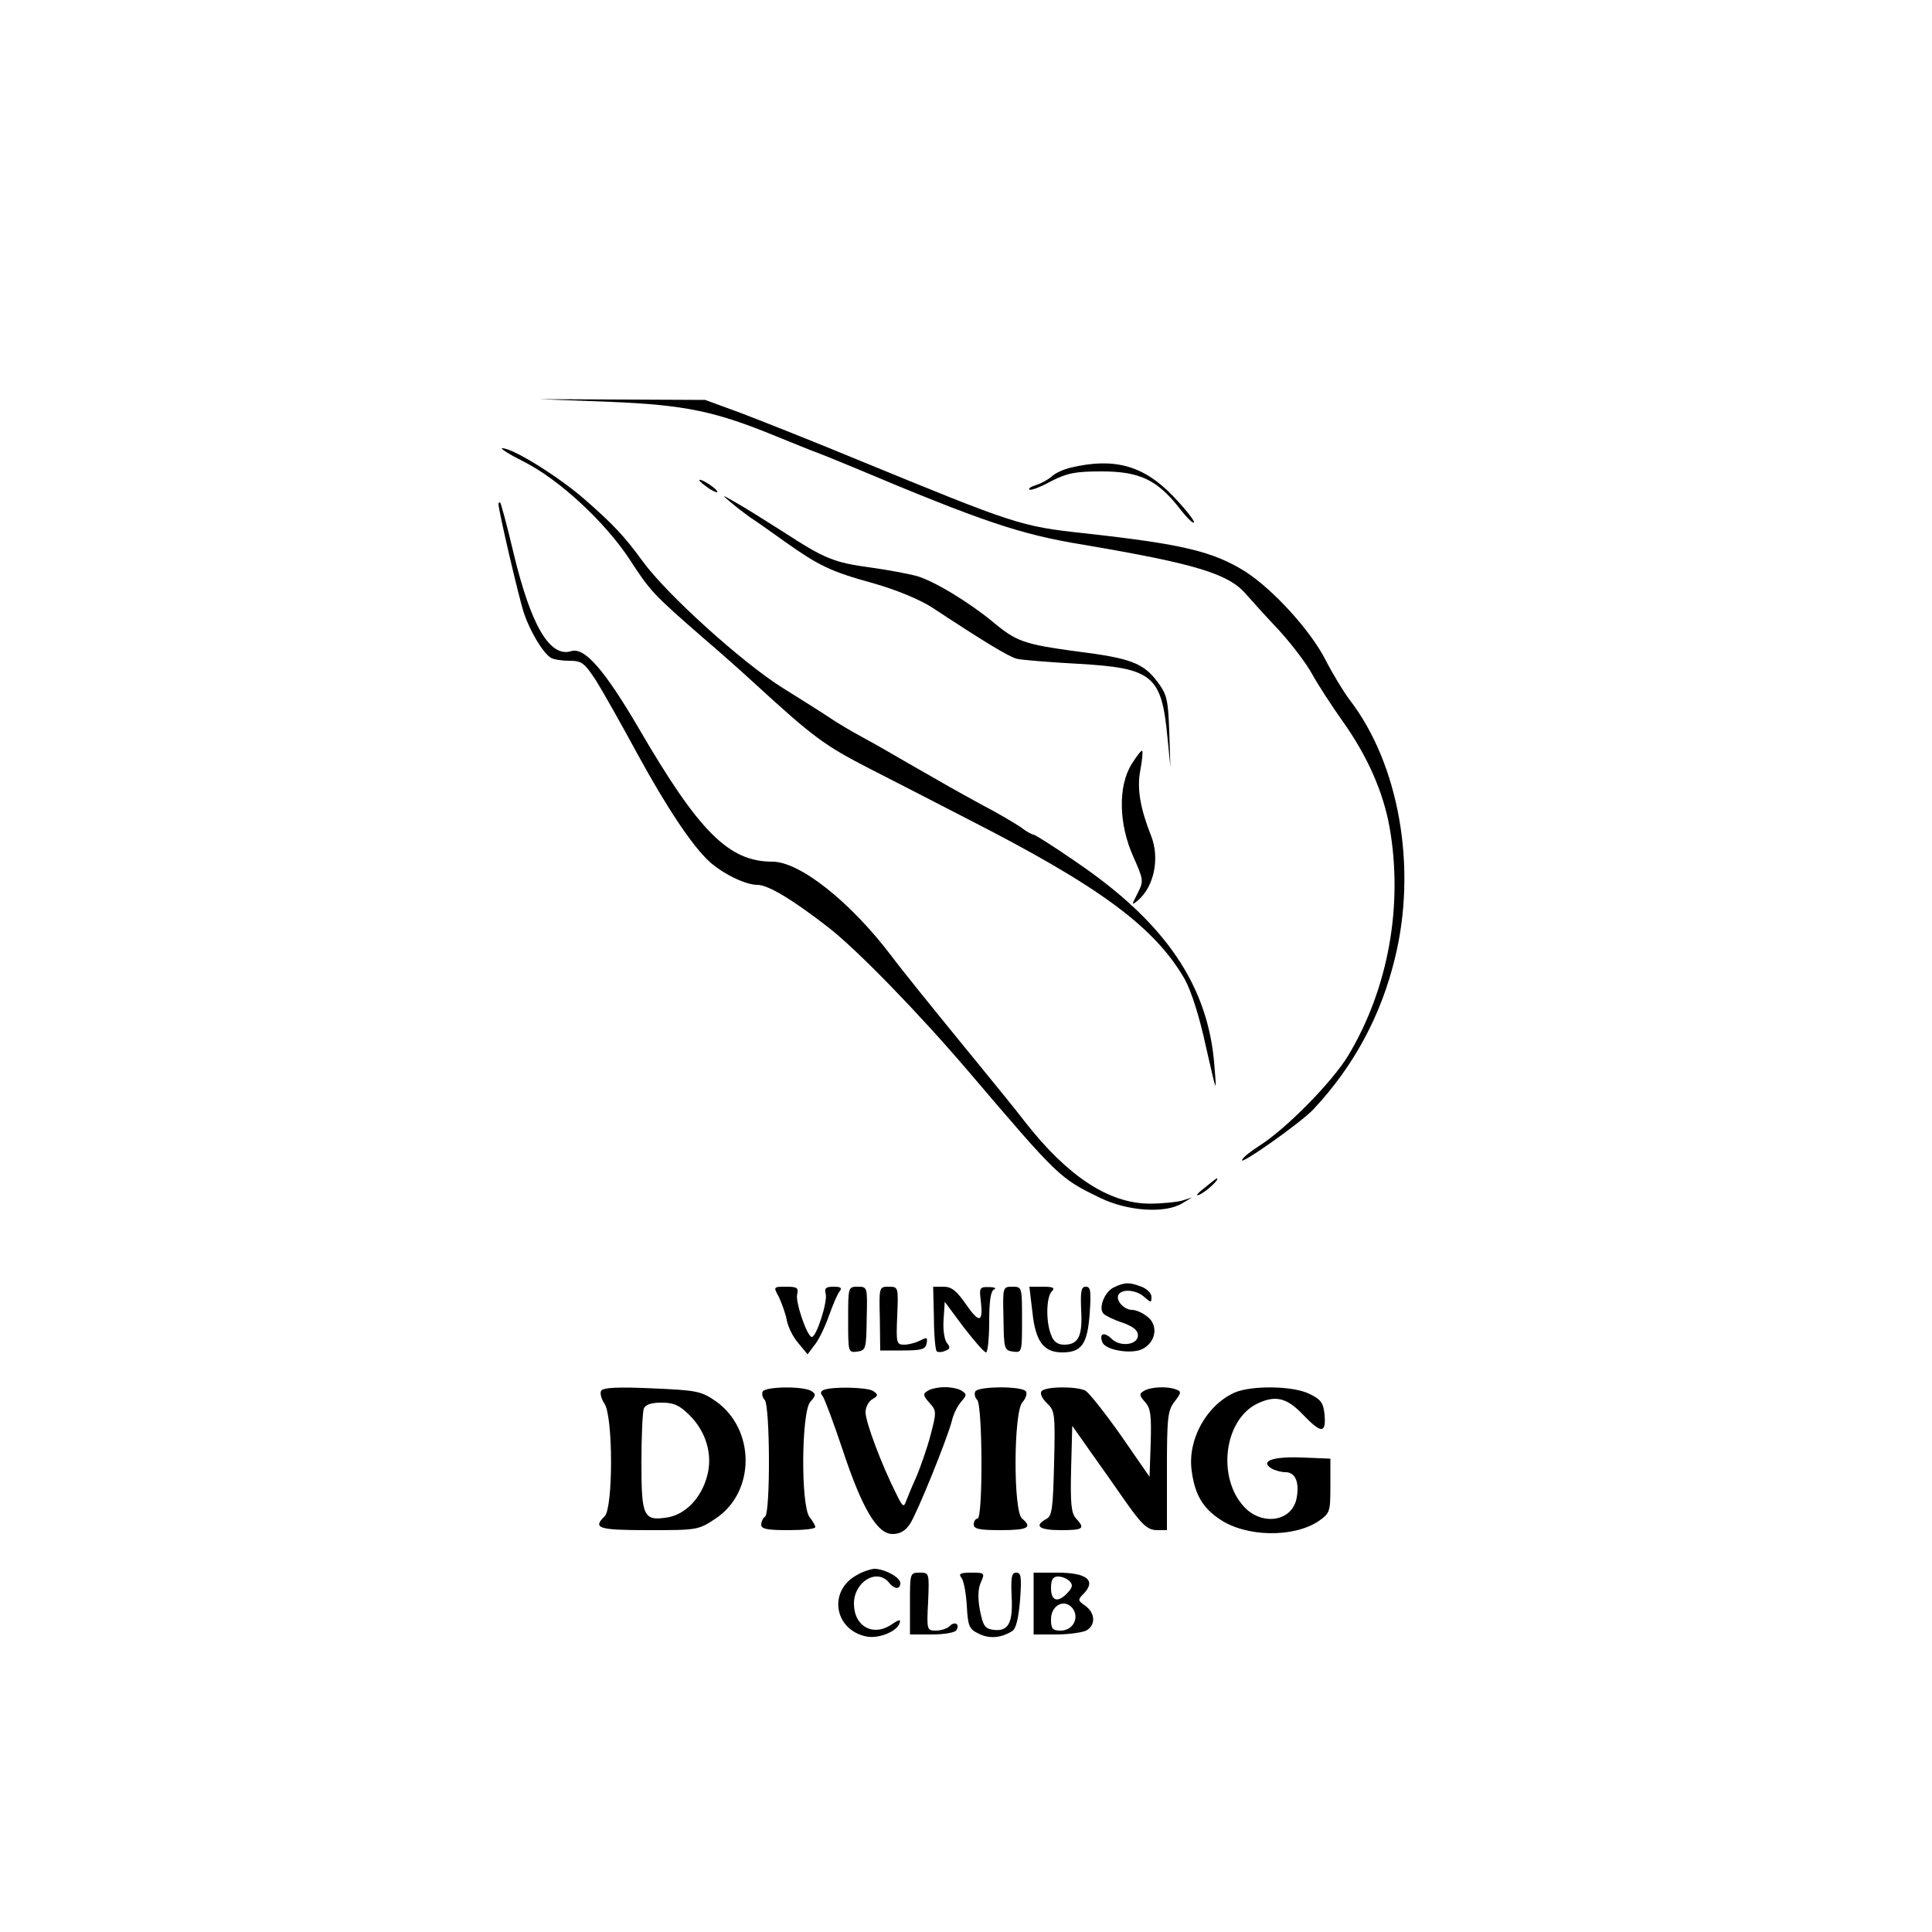 <?xml version="1.0" standalone="no"?>
<!DOCTYPE svg PUBLIC "-//W3C//DTD SVG 20010904//EN"
 "http://www.w3.org/TR/2001/REC-SVG-20010904/DTD/svg10.dtd">
<svg version="1.0" xmlns="http://www.w3.org/2000/svg"
 width="500pt" height="500pt" viewBox="0 0 500 500"
 preserveAspectRatio="xMidYMid meet">

<g transform="translate(0,500) scale(0.1,-0.1)"
fill="#000000" stroke="none">

<path d="M1580 3960 c192 -8 270 -24 426 -88 27 -11 67 -27 89 -36 22 -8 72
-28 110 -44 340 -143 435 -175 600 -202 289 -49 375 -75 420 -128 13 -15 50
-56 84 -92 33 -36 72 -87 87 -115 15 -27 50 -81 77 -119 65 -91 106 -183 123
-276 36 -203 -3 -419 -107 -592 -42 -69 -161 -190 -231 -234 -20 -13 -40 -28
-43 -35 -14 -21 150 94 184 130 104 111 175 242 211 391 58 235 11 503 -118
670 -15 20 -43 66 -62 103 -39 76 -135 181 -206 227 -84 53 -164 72 -419 100
-165 18 -178 23 -585 190 -118 49 -255 103 -305 122 l-90 33 -215 1 -215 1
185 -7z"/>
<path d="M1356 3805 c91 -46 209 -155 273 -252 54 -83 60 -90 191 -204 47 -40
105 -92 130 -115 155 -142 183 -163 302 -224 68 -35 182 -93 253 -130 341
-174 483 -279 561 -414 17 -31 38 -96 55 -175 28 -123 28 -124 22 -51 -15 208
-126 372 -359 530 -56 39 -106 70 -109 70 -4 0 -19 8 -33 19 -15 10 -58 36
-97 56 -73 40 -89 49 -195 110 -36 21 -88 51 -116 66 -28 15 -67 38 -86 51
-19 13 -75 48 -123 78 -105 66 -301 243 -363 329 -46 63 -74 93 -147 157 -67
59 -187 134 -215 134 -7 0 18 -16 56 -35z"/>
<path d="M2772 3790 c-18 -4 -41 -14 -50 -23 -9 -8 -27 -18 -40 -22 -13 -4
-21 -9 -18 -12 3 -3 28 6 55 21 43 22 64 26 132 26 99 0 144 -22 202 -96 20
-26 37 -42 37 -35 0 6 -26 38 -57 70 -75 77 -151 97 -261 71z"/>
<path d="M1810 3757 c0 -3 12 -12 26 -22 15 -9 23 -12 20 -6 -7 11 -46 35 -46
28z"/>
<path d="M1890 3701 c14 -12 36 -29 50 -39 14 -9 54 -37 90 -63 89 -63 119
-78 232 -109 59 -17 117 -41 150 -62 132 -87 199 -128 220 -133 13 -3 85 -9
160 -13 190 -11 214 -30 229 -187 l8 -80 -3 92 c-3 83 -6 96 -31 129 -36 48
-70 61 -208 78 -137 19 -156 25 -218 77 -62 51 -154 107 -199 119 -20 5 -71
15 -115 21 -97 13 -121 23 -227 92 -46 29 -101 64 -123 76 -38 22 -39 22 -15
2z"/>
<path d="M1290 3696 c0 -17 53 -244 66 -283 16 -47 48 -101 69 -115 5 -4 27
-8 47 -8 34 0 40 -5 71 -52 18 -29 66 -114 106 -188 77 -141 142 -238 186
-279 35 -32 94 -61 125 -61 28 0 91 -38 185 -111 74 -58 229 -217 359 -369
236 -277 238 -279 343 -330 72 -35 169 -41 213 -14 l25 15 -25 -8 c-14 -4 -52
-8 -86 -8 -105 1 -211 71 -320 210 -21 28 -97 121 -169 209 -71 87 -152 187
-178 222 -106 140 -237 244 -308 244 -113 0 -190 77 -347 347 -88 150 -139
208 -173 198 -56 -18 -105 66 -150 254 -17 72 -33 131 -35 131 -2 0 -4 -2 -4
-4z"/>
<path d="M2929 3023 c-36 -57 -34 -156 4 -240 27 -61 27 -63 11 -95 -16 -31
-16 -32 0 -19 43 36 58 110 35 168 -28 71 -37 122 -28 169 5 26 7 49 5 51 -2
2 -14 -13 -27 -34z"/>
<path d="M3115 1924 c-19 -15 -22 -21 -9 -15 18 9 52 41 43 41 -2 0 -17 -12
-34 -26z"/>
<path d="M2882 1668 c-24 -12 -40 -54 -26 -68 5 -5 27 -16 49 -23 28 -10 40
-20 40 -33 0 -25 -47 -31 -69 -8 -19 18 -32 13 -23 -10 8 -20 73 -31 102 -18
36 17 44 61 15 84 -12 10 -30 18 -40 18 -21 0 -44 25 -35 40 10 15 46 12 67
-7 17 -15 18 -15 18 1 0 9 -12 21 -26 26 -31 12 -43 12 -72 -2z"/>
<path d="M2016 1643 c7 -16 17 -42 20 -59 3 -17 16 -44 30 -60 l24 -29 18 24
c11 13 27 47 37 75 10 28 22 57 28 64 7 9 3 12 -16 12 -20 0 -24 -4 -20 -19 5
-20 -24 -111 -36 -111 -12 0 -43 91 -38 110 4 17 0 20 -28 20 -34 0 -34 0 -19
-27z"/>
<path d="M2195 1585 c0 -84 0 -86 23 -83 23 3 24 7 25 86 2 81 2 82 -23 82
-25 0 -25 -1 -25 -85z"/>
<path d="M2277 1588 l1 -83 58 0 c49 0 59 3 62 18 3 16 1 17 -16 8 -12 -6 -30
-11 -42 -11 -20 0 -21 4 -18 75 3 74 3 75 -22 75 -25 0 -25 -1 -23 -82z"/>
<path d="M2417 1589 c0 -44 4 -83 7 -86 3 -3 13 -3 22 1 13 5 14 9 5 20 -7 8
-11 35 -9 61 l3 46 49 -66 c28 -36 53 -65 58 -65 4 0 8 36 8 79 0 54 4 81 13
84 6 3 1 6 -13 6 -24 1 -26 -2 -22 -33 7 -59 -3 -62 -37 -13 -25 36 -38 47
-59 47 l-27 0 2 -81z"/>
<path d="M2597 1588 c1 -79 2 -83 25 -86 23 -3 23 -1 23 83 0 84 0 85 -25 85
-25 0 -25 -1 -23 -82z"/>
<path d="M2672 1603 c8 -75 29 -103 77 -103 50 0 65 21 71 99 4 59 3 71 -10
71 -12 0 -14 -12 -12 -60 4 -68 -7 -90 -44 -90 -17 0 -28 8 -34 26 -14 35 -12
98 2 112 9 9 4 12 -23 12 l-35 0 8 -67z"/>
<path d="M1556 1401 c-4 -6 0 -21 8 -33 23 -32 23 -269 1 -292 -32 -31 -17
-36 113 -36 126 0 129 0 174 30 104 69 103 232 0 304 -38 26 -49 28 -165 33
-87 4 -126 2 -131 -6z m229 -64 c43 -43 60 -103 45 -157 -15 -57 -56 -99 -102
-107 -63 -10 -68 2 -68 142 0 68 3 130 6 139 4 11 19 16 46 16 32 0 47 -7 73
-33z"/>
<path d="M1974 1399 c-3 -6 -1 -16 5 -22 14 -14 15 -293 1 -302 -5 -3 -10 -13
-10 -21 0 -11 16 -14 70 -14 39 0 70 3 70 8 0 4 -7 16 -15 26 -23 31 -21 272
2 298 15 17 15 20 3 28 -21 13 -117 12 -126 -1z"/>
<path d="M2132 1403 c-8 -3 -10 -9 -3 -16 5 -7 28 -68 51 -137 51 -154 90
-220 130 -220 19 0 33 8 45 26 19 29 98 224 109 269 4 17 15 38 24 48 14 16
14 19 2 27 -8 6 -28 10 -45 10 -16 0 -37 -4 -45 -10 -12 -7 -11 -12 5 -30 19
-21 19 -24 3 -85 -9 -34 -26 -82 -36 -106 -11 -24 -23 -53 -27 -64 -6 -17 -9
-15 -26 20 -37 73 -79 185 -79 210 0 13 8 29 18 34 15 9 15 12 2 21 -15 10
-105 12 -128 3z"/>
<path d="M2524 1399 c-3 -6 -1 -16 5 -22 14 -14 15 -307 1 -307 -5 0 -10 -7
-10 -15 0 -12 14 -15 70 -15 70 0 83 7 55 30 -23 19 -22 276 1 301 9 10 13 23
9 28 -8 14 -122 14 -131 0z"/>
<path d="M2695 1399 c-4 -6 3 -20 15 -31 20 -19 21 -27 18 -155 -3 -116 -5
-136 -20 -144 -33 -18 -19 -29 37 -29 59 0 64 4 40 30 -13 14 -15 40 -13 128
l3 112 45 -64 c25 -35 68 -96 95 -135 41 -58 55 -70 78 -71 l27 0 0 154 c0
138 2 156 20 179 17 22 18 26 4 31 -23 9 -67 7 -84 -4 -12 -7 -12 -11 3 -28
15 -16 17 -35 15 -107 l-3 -87 -74 107 c-41 58 -82 110 -92 116 -24 12 -106
11 -114 -2z"/>
<path d="M3195 1396 c-73 -33 -122 -122 -111 -202 8 -61 28 -96 73 -126 68
-46 190 -48 255 -5 30 21 31 24 31 92 l0 70 -73 3 c-75 3 -110 -9 -80 -28 8
-5 25 -10 37 -10 26 0 37 -28 28 -70 -13 -58 -89 -69 -135 -20 -70 75 -53 222
31 266 48 24 78 18 120 -26 48 -50 61 -51 57 -2 -3 31 -9 40 -38 54 -42 22
-151 23 -195 4z"/>

<path d="M2218 924 c-75 -40 -60 -141 23 -159 31 -7 80 12 87 34 4 11 -1 10
-19 -2 -48 -34 -99 -7 -99 53 0 56 59 92 90 55 15 -19 30 -19 30 -2 0 15 -41
37 -68 37 -9 -1 -29 -7 -44 -16z"/>
<path d="M2355 850 l0 -80 57 0 c31 0 60 5 63 11 10 16 -4 24 -17 11 -7 -7
-23 -12 -36 -12 -23 0 -24 2 -20 75 3 74 3 75 -22 75 -25 0 -25 -1 -25 -80z"/>
<path d="M2488 917 c6 -7 12 -39 14 -72 3 -54 6 -61 31 -73 28 -14 58 -11 87
7 10 7 16 34 20 81 4 58 3 70 -10 70 -12 0 -14 -12 -12 -60 4 -70 -8 -93 -47
-88 -22 3 -27 10 -35 51 -6 32 -5 57 3 73 10 23 9 24 -25 24 -29 0 -34 -3 -26
-13z"/>
<path d="M2675 850 l0 -80 58 0 c32 0 67 5 78 10 25 14 24 45 -2 64 -20 14
-20 16 -5 31 34 35 9 55 -68 55 l-61 0 0 -80z m93 58 c9 -9 8 -16 -5 -30 -25
-27 -43 -22 -43 12 0 22 5 30 18 30 10 0 23 -5 30 -12z m11 -75 c13 -25 -5
-53 -34 -53 -21 0 -25 5 -25 29 0 40 40 56 59 24z"/>
</g>
</svg>
